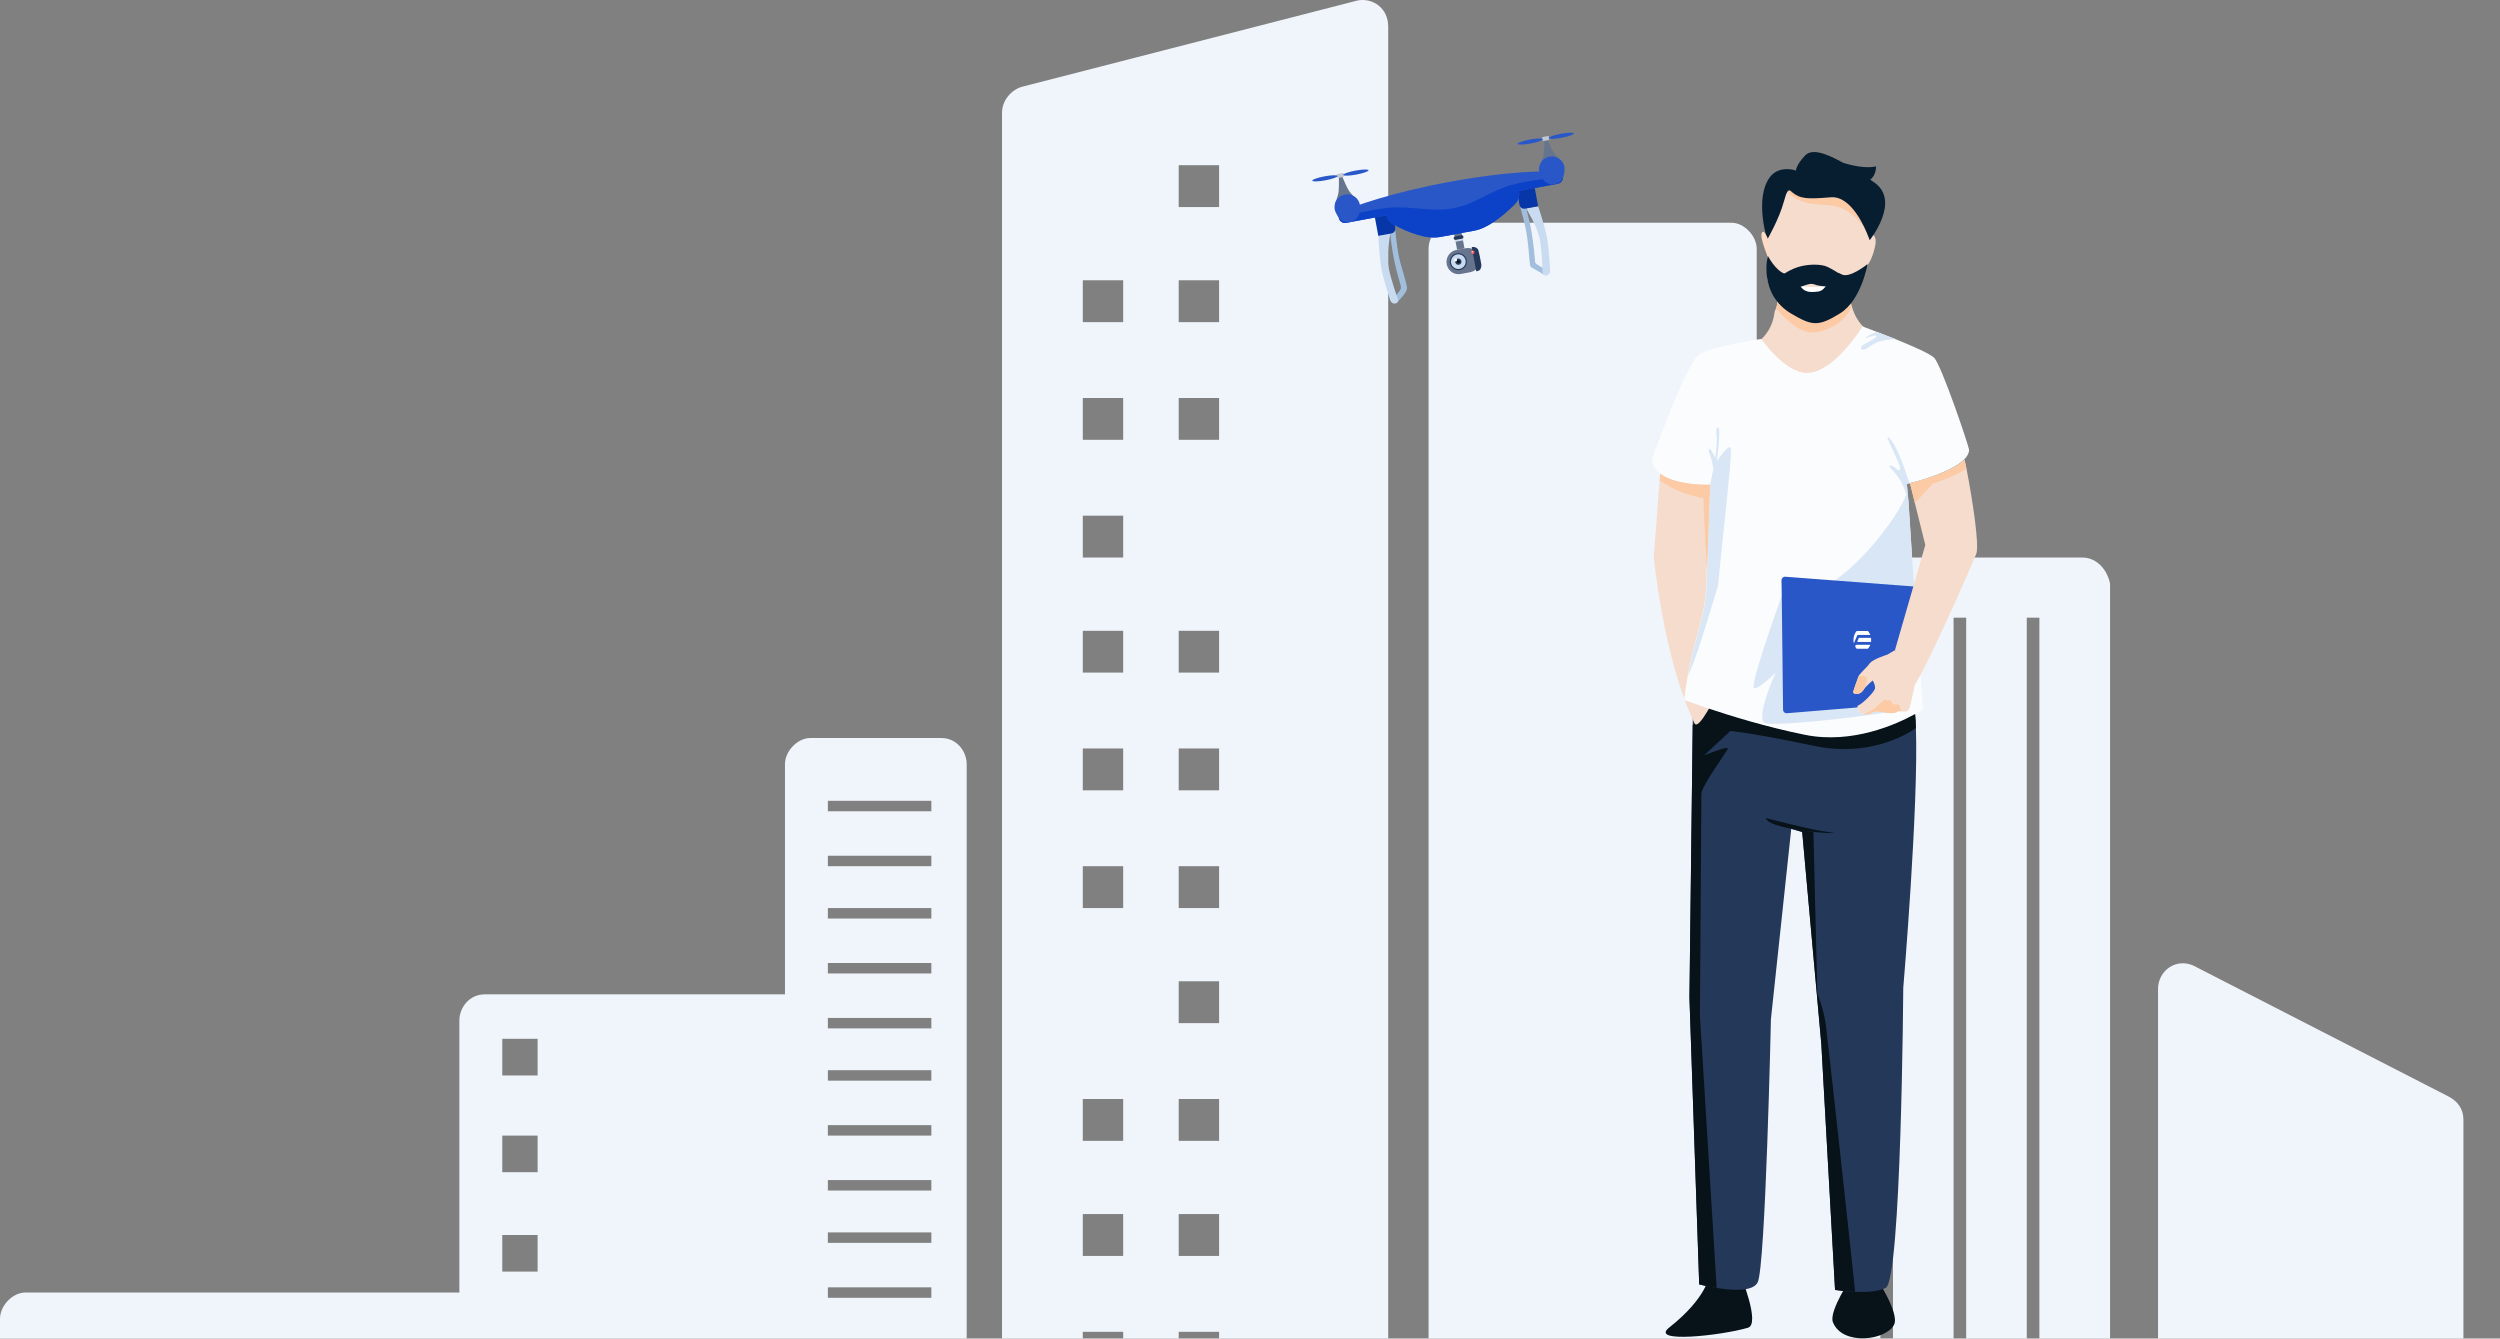 <svg width="1595" height="854" viewBox="0 0 1595 854" fill="none" xmlns="http://www.w3.org/2000/svg">
<rect x="0" y="0" width="1595" height="854" fill="#808080" stroke="none"/>
<g clip-path="url(#clip0)">
<path fill-rule="evenodd" clip-rule="evenodd" d="M652.176 55.325L866.348 0.254C876.01 -1.415 885.672 5.26 885.672 16.942V918.101H639.294V72.013C639.294 63.669 645.735 56.993 652.176 55.325ZM690.824 876.381H716.589V849.68H690.824V876.381ZM690.824 801.284H716.589V774.583H690.824V801.284ZM690.824 727.856H716.589V701.155H690.824V727.856ZM690.824 579.332H716.589V552.631H690.824V579.332ZM690.824 504.235H716.589V477.534H690.824V504.235ZM690.824 429.139H716.589V402.438H690.824V429.139ZM690.824 355.711H716.589V329.01H690.824V355.711ZM690.824 280.614H716.589V253.913H690.824V280.614ZM690.824 205.518H716.589V178.817H690.824V205.518ZM752.016 876.381H777.781V849.68H752.016V876.381ZM752.016 801.284H777.781V774.583H752.016V801.284ZM752.016 727.856H777.781V701.155H752.016V727.856ZM752.016 652.76H777.781V626.059H752.016V652.76ZM752.016 579.332H777.781V552.631H752.016V579.332ZM752.016 504.235H777.781V477.534H752.016V504.235ZM752.016 429.139H777.781V402.438H752.016V429.139ZM752.016 280.614H777.781V253.913H752.016V280.614ZM752.016 205.518H777.781V178.817H752.016V205.518ZM752.016 132.09H777.781V105.389H752.016V132.09Z" fill="#F0F5FB"/>
<path fill-rule="evenodd" clip-rule="evenodd" d="M516.91 470.861H600.647C610.308 470.861 616.75 479.205 616.75 487.549V914.765H0V841.337C0 832.993 8.052 824.649 16.103 824.649H293.077V651.092C293.077 642.748 299.518 634.404 309.18 634.404H500.807V487.549C500.807 479.205 508.859 470.861 516.91 470.861ZM320.452 811.299H342.997V787.935H320.452V811.299ZM320.452 747.884H342.997V724.52H320.452V747.884ZM320.452 686.138H342.997V662.774H320.452V686.138ZM528.183 896.408H594.205V889.733H528.183V896.408ZM528.183 863.032H594.205V856.356H528.183V863.032ZM528.183 827.987H594.205V821.311H528.183V827.987ZM528.183 792.942H594.205V786.266H528.183V792.942ZM528.183 759.565H594.205V752.89H528.183V759.565ZM528.183 724.52H594.205V717.845H528.183V724.52ZM528.183 689.475H594.205V682.8H528.183V689.475ZM528.183 656.099H594.205V649.424H528.183V656.099ZM528.183 621.054H594.205V614.379H528.183V621.054ZM528.183 586.009H594.205V579.334H528.183V586.009ZM528.183 552.632H594.205V545.957H528.183V552.632ZM528.183 517.587H594.205V510.912H528.183V517.587Z" fill="#F0F5FB"/>
<path fill-rule="evenodd" clip-rule="evenodd" d="M1328.51 355.71H1167.48C1159.43 355.71 1151.37 362.385 1151.37 372.398V522.591H1120.78V158.79C1120.78 150.446 1112.73 142.102 1104.67 142.102H927.54C917.878 142.102 911.437 150.446 911.437 158.79V916.431H1346.22V372.398C1344.61 364.054 1338.17 355.71 1328.51 355.71ZM1207.73 893.068H1199.68V394.093H1207.73V893.068ZM1254.43 893.068H1246.38V394.093H1254.43V893.068ZM1301.13 893.068H1293.08V394.093H1301.13V893.068Z" fill="#F0F5FB"/>
<path d="M1571.66 861.36H1814.82C1824.48 861.36 1830.93 868.036 1830.93 878.049V916.431H1376.82V631.064C1376.82 619.383 1388.09 611.039 1399.36 616.045L1562 699.486C1568.44 702.823 1571.66 707.83 1571.66 714.505V861.36Z" fill="#F0F5FB"/>
<path d="M1196.17 157.826C1193.95 167.478 1190.34 170.465 1190.34 170.465C1190.34 170.465 1187.81 180.883 1183.81 187.548C1182.74 189.31 1181.59 190.842 1180.36 191.838C1180.36 191.838 1180.74 193.217 1181.36 195.208C1181.59 195.898 1181.82 196.664 1182.13 197.506C1183.81 202.792 1187.88 208.997 1193.26 211.678C1196.4 213.21 1187.12 231.825 1160.94 243.622C1134.68 255.419 1114.42 222.173 1114.42 222.173C1114.42 222.173 1130 217.5 1132.23 198.962C1132.3 198.119 1132.84 197.506 1133.07 196.817C1133.3 196.204 1133.46 195.668 1133.61 195.055C1133.61 194.979 1133.61 194.902 1133.69 194.825C1134.61 189.999 1131.77 187.625 1129.69 183.871C1128.39 181.649 1127.31 178.892 1127.47 174.755C1127.7 169.776 1127.24 157.979 1127.77 146.259C1127.85 144.114 1128 141.969 1128.16 139.9C1129.16 128.64 1131.38 118.605 1136.53 116.23C1147.81 110.944 1170 107.497 1181.36 122.358C1192.64 137.219 1192.64 149.476 1192.64 149.476C1192.64 149.476 1198.4 148.25 1196.17 157.826Z" fill="#F6DCCD"/>
<path d="M1180.36 191.915C1180.36 191.915 1180.74 193.293 1181.36 195.285C1176.91 207.389 1161.32 213.287 1153.65 211.908C1147.27 210.836 1139.37 203.941 1133.07 196.894C1133.3 196.281 1133.46 195.745 1133.61 195.132C1133.61 195.055 1133.61 194.979 1133.69 194.902C1134.61 190.076 1131.77 187.701 1129.69 183.948C1134.22 190.306 1146.51 206.469 1156.02 205.397C1164.01 204.478 1176.68 194.059 1183.89 187.548C1182.74 189.387 1181.59 190.919 1180.36 191.915Z" fill="#FCCAA5"/>
<path d="M1192.11 151.161C1189.88 145.722 1182.28 131.168 1164.7 130.785C1148.66 130.478 1142.51 124.963 1140.44 122.128C1141.67 120.367 1142.59 121.899 1143.59 122.741C1148.42 126.571 1152.65 127.108 1168 125.805C1180.9 124.733 1189.65 144.65 1192.11 151.161Z" fill="#FCCAA5"/>
<path d="M1143.08 181.076C1146.32 184.964 1156.3 190.603 1170.3 182.048C1164.14 183.02 1150.08 184.187 1143.08 181.076Z" fill="white"/>
<path d="M1192.87 153.229C1192.87 153.229 1192.64 152.463 1192.11 151.238C1189.65 144.726 1180.9 124.733 1168 125.882C1152.65 127.184 1148.43 126.724 1143.59 122.818C1142.59 122.052 1141.67 120.52 1140.44 122.205C1139.75 123.124 1139.06 125.039 1138.14 128.486C1135.22 139.517 1127.47 152.923 1127.47 152.923C1127.47 152.923 1119.18 126.724 1129.08 113.166C1135.14 104.969 1145.82 108.799 1145.82 108.799C1145.82 108.799 1145.82 105.275 1151.73 99.147C1155.72 95.01 1163.7 97.002 1175.83 103.82C1181.82 105.735 1190.11 107.574 1196.94 106.195C1196.94 106.195 1197.1 111.863 1193.18 114.621C1194.03 115.157 1194.79 115.77 1195.64 116.306C1213.06 128.18 1192.87 153.229 1192.87 153.229Z" fill="#071D30"/>
<path d="M1128.39 165.18C1128.39 165.18 1122.55 151.774 1124.01 148.633C1125.47 145.569 1128.01 152.617 1128.01 152.617L1128.39 165.18Z" fill="#FFDBC4"/>
<path d="M1138.98 174.678C1143.05 175.674 1143.67 175.444 1147.27 180.807C1150.88 186.246 1153.11 186.782 1160.02 186.016C1166.93 185.25 1167.85 170.542 1174.68 174.908C1179.75 178.126 1191.49 168.474 1191.49 168.474C1191.49 168.474 1187.65 191.455 1173.91 199.958C1160.09 208.461 1156.18 207.924 1143.2 200.341C1121.48 187.701 1127.85 163.188 1127.85 163.188C1127.85 163.188 1133.07 173.223 1138.98 174.678Z" fill="#071D30"/>
<path d="M1135.76 176.593C1135.76 176.593 1140.21 172.61 1147.12 170.388C1153.65 168.32 1162.01 168.397 1165.85 170.235C1169.69 172.074 1182.43 179.121 1177.06 181.19C1172.45 182.951 1162.09 183.411 1157.41 181.419C1152.72 179.428 1144.82 187.778 1136.91 181.726C1129 175.674 1135.76 176.593 1135.76 176.593Z" fill="#071D30"/>
<path d="M1181.97 813.707C1181.97 813.707 1183.89 821.827 1196.02 813.631C1196.02 813.631 1212.06 837.378 1208.46 845.038C1203.77 855.074 1175.45 858.98 1169.38 843.506C1166.62 836.382 1181.97 813.707 1181.97 813.707Z" fill="#071219"/>
<path d="M1090.47 813.707C1090.47 813.707 1098.3 821.827 1110.5 813.631C1110.5 813.631 1123.32 844.732 1115.18 847.107C1098.22 852.086 1051.93 857.218 1064.98 846.953C1089.39 827.649 1090.47 813.707 1090.47 813.707Z" fill="#071219"/>
<path d="M1214.29 630.165C1214.29 630.165 1213.06 816.772 1203.08 821.674C1198.17 824.126 1190.34 824.509 1183.58 824.202C1176.6 823.896 1170.76 822.977 1170.76 822.977L1162.01 666.168L1149.81 530.81L1142.82 528.818L1129.85 650.235C1129.85 650.235 1126.39 808.269 1121.4 818.15C1118.33 824.202 1105.05 823.36 1095.22 821.674C1088.93 820.678 1084.09 819.376 1084.09 819.376L1077.87 636.599L1079.95 462.556L1080.1 450.069C1080.1 450.069 1213.29 413.299 1220.74 447.541C1221.2 449.763 1221.58 452.597 1221.89 455.968C1222.12 458.496 1222.27 461.33 1222.35 464.471C1224.12 514.033 1214.29 630.165 1214.29 630.165Z" fill="#243859"/>
<path d="M1222.35 464.547C1216.44 468.607 1192.33 483.315 1157.1 475.808C1116.33 467.228 1103.97 466.386 1103.97 466.386L1087.16 481.936C1088.01 481.63 1102.36 475.885 1102.36 477.417C1102.36 479.025 1085.47 501.24 1085.47 506.603C1085.47 511.965 1084.55 648.09 1084.55 648.09L1095.22 821.751C1088.93 820.755 1084.09 819.453 1084.09 819.453L1077.87 636.599L1079.95 462.556L1081.02 461.483L1088.85 451.448C1103.44 456.427 1127.39 463.781 1151.8 468.684C1182.05 474.736 1210.3 461.713 1221.66 455.508L1221.81 455.968C1222.12 458.496 1222.27 461.406 1222.35 464.547Z" fill="#071219"/>
<path d="M1126.7 521.924C1126.7 521.924 1156.56 529.814 1166.85 530.886C1177.21 531.959 1159.48 531.882 1142.74 528.741C1126.01 525.6 1126.7 521.924 1126.7 521.924Z" fill="#071219"/>
<path d="M1183.58 824.202C1176.6 823.896 1170.76 822.976 1170.76 822.976L1162.01 666.168L1149.81 530.81L1142.82 528.818L1156.94 530.733L1159.48 634.071C1159.48 634.071 1163.39 642.958 1164.93 654.295C1166.23 664.407 1180.36 792.871 1183.58 824.202Z" fill="#071219"/>
<path d="M1105.36 294.027L1095.3 442.792C1095.3 442.792 1083.63 466.769 1081.1 461.483C1061.22 419.964 1055.07 355.31 1055.07 355.31L1058.84 306.59L1059.45 299.083L1105.36 294.027Z" fill="#F6DCCD"/>
<path d="M1218.21 308.429C1217.59 308.582 1216.98 308.658 1216.52 308.658L1216.98 313.714L1217.59 320.226L1220.51 365.422L1222.12 387.79L1223.5 406.098L1225.11 428.16V428.467L1226.88 452.52C1226.88 452.52 1224.96 453.823 1221.58 455.661C1210.22 461.943 1181.89 474.889 1151.72 468.837C1127.31 463.934 1103.36 456.504 1088.78 451.601C1079.95 448.614 1074.5 446.545 1074.5 446.545C1074.5 446.545 1075.19 440.417 1076.72 431.608C1077.64 426.475 1078.87 420.423 1080.33 414.218C1082.25 406.405 1089.31 387.484 1088.85 365.805C1088.85 365.805 1088.85 365.422 1088.85 364.809V364.732C1089.16 356.995 1090.85 309.271 1090.85 309.271C1090.85 309.271 1069.05 310.037 1058.99 302.147C1056.07 299.849 1054.15 296.938 1054 292.955C1054 292.955 1075.88 231.135 1084.32 225.926C1092.84 220.717 1123.63 216.274 1123.63 216.274C1123.63 216.274 1138.83 237.953 1152.8 237.953C1157.1 237.953 1161.4 236.115 1165.54 233.357C1165.54 233.357 1165.54 233.357 1165.62 233.357C1177.98 225.007 1188.34 208.307 1188.34 208.307C1188.34 208.307 1191.95 209.61 1197.09 211.601C1200.7 212.98 1205 214.665 1209.45 216.427C1220.05 220.717 1231.1 225.543 1233.87 228.148C1238.63 232.667 1256.28 285.141 1256.28 286.979C1256.28 289.124 1255.05 291.269 1253.06 293.184C1245.15 300.998 1224.88 306.82 1218.28 308.275C1218.44 308.352 1218.36 308.352 1218.21 308.429Z" fill="#FBFCFE"/>
<path d="M1209.61 216.428C1207.92 216.428 1198.94 216.504 1193.26 220.871C1186.96 225.697 1185.81 221.637 1189.11 219.798C1189.53 219.567 1189.99 219.316 1190.47 219.052C1193.83 217.211 1198.34 214.742 1196.86 214.206C1196.03 213.847 1193.77 214.567 1192.1 215.103C1190.55 215.597 1189.5 215.933 1190.49 215.125C1191.95 213.976 1195.41 212.444 1197.25 211.678C1200.78 212.98 1205.16 214.666 1209.61 216.428Z" fill="#D9E6F5"/>
<path d="M1096.15 373.389C1086.86 405.026 1080.72 423.181 1076.88 431.531C1077.8 426.399 1079.03 420.347 1080.49 414.142C1080.84 412.685 1081.38 410.841 1082.01 408.665C1084.78 399.174 1089.38 383.364 1089.01 365.728L1091.08 309.195C1091.08 309.195 1092.09 304.862 1093.12 299.227C1092.45 294.359 1091.44 291.564 1090.79 289.751C1090.24 288.218 1089.94 287.387 1090.31 286.597C1090.9 285.332 1092.82 288.917 1094.3 292.071C1095.14 286.328 1095.65 280.505 1095.07 277.021C1095.07 277.021 1094.46 271.506 1096.3 272.961C1098.14 274.417 1095.3 294.18 1095.3 294.18C1095.3 294.18 1101.44 284.988 1103.9 285.218C1105.31 285.318 1102.86 308.387 1100.13 333.978C1098.7 347.405 1097.2 361.526 1096.15 373.389Z" fill="#D9E6F5"/>
<path d="M1217.67 320.149L1216.59 308.582C1217.05 308.582 1217.59 308.505 1218.21 308.352C1218.21 308.352 1211.53 285.907 1205.77 279.855C1202.59 276.514 1204.89 281.394 1207.58 287.119C1209.77 291.761 1212.22 296.959 1212.22 298.777C1212.22 300.985 1211.11 300.088 1209.66 298.922C1208.44 297.944 1207 296.777 1205.77 297.091C1204.98 297.294 1205.68 298.062 1207.05 299.569C1209.51 302.268 1214.14 307.34 1216.22 315.787C1213.64 321.835 1208.17 331.684 1196.56 345.658C1175.45 371.014 1160.02 376.223 1160.02 376.223L1136.76 380.13C1131.08 395.91 1115.95 439.192 1119.18 439.192C1122.63 439.192 1132.23 429.769 1132.84 429.156C1132.15 430.688 1119.75 458.343 1126.12 461.253C1130.95 463.475 1177.75 458.649 1202.7 454.665C1202.57 454.646 1202.43 454.627 1202.3 454.608C1201.34 454.473 1200.33 454.331 1199.32 454.129C1196.55 453.594 1195.39 454.15 1194.1 454.768C1193.18 455.211 1192.19 455.687 1190.49 455.815C1189.96 455.815 1189.42 455.738 1188.88 455.585C1186.73 454.895 1185.12 452.75 1184.97 451.295L1183.12 451.448L1225.19 428.161L1223.58 406.099L1222.2 387.79L1220.59 365.422L1217.67 320.226L1217.67 320.209C1217.67 320.189 1217.67 320.169 1217.67 320.149Z" fill="#D9E6F5"/>
<path d="M1234.94 388.02C1234.94 400.583 1220.51 425.02 1211.45 439.115C1208.46 443.788 1206 447.312 1204.93 448.92C1204.54 449.457 1203.93 449.84 1203.24 449.84L1139.98 455.049C1138.68 455.125 1137.6 454.129 1137.6 452.827L1136.76 380.207L1136.6 370.248C1136.6 368.869 1137.68 367.874 1139.06 367.95L1226.57 374.615C1227.19 374.691 1227.73 374.921 1228.11 375.457C1230.03 377.602 1234.94 373.006 1234.94 388.02Z" fill="#2957C8"/>
<path d="M1184.89 409.546H1193.72C1193.79 409.163 1193.79 408.704 1193.79 408.244C1193.79 407.784 1193.79 407.401 1193.72 406.942H1185.96L1184.89 409.546ZM1183.58 412.457C1183.89 412.993 1184.2 413.53 1184.58 413.913H1191.72C1192.34 413.223 1192.87 412.381 1193.26 411.385H1184.04L1183.58 412.457Z" fill="white"/>
<path d="M1193.26 405.103C1192.87 404.107 1192.41 403.265 1191.72 402.575H1184.58C1183.28 403.954 1182.51 406.099 1182.51 408.244C1182.51 409.01 1182.59 409.699 1182.74 410.465L1185.04 405.103H1193.26Z" fill="white"/>
<path d="M1260.89 353.319C1259.51 357.072 1230.1 424.484 1221.28 437.506L1208.99 414.755L1228.34 347.726L1221.66 320.839L1218.59 308.276C1225.19 306.82 1245.46 301.075 1253.37 293.185C1253.75 294.946 1254.13 296.785 1254.59 298.853C1258.28 317.774 1262.96 347.803 1260.89 353.319Z" fill="#F6DCCD"/>
<path d="M1223.96 428.697L1222.27 433.753C1222.27 433.753 1219.43 448.461 1218.05 452.138C1217.13 454.512 1214.98 454.053 1213.06 453.823C1211.99 453.67 1211.07 453.593 1210.38 454.129C1209.07 455.202 1206.15 455.125 1202.7 454.666C1201.62 454.512 1200.47 454.359 1199.32 454.129C1194.48 453.287 1194.48 455.508 1190.57 455.815C1190.03 455.815 1189.42 455.815 1188.96 455.585C1186.81 454.895 1185.2 452.751 1185.04 451.295C1184.97 450.606 1185.2 450.069 1185.81 449.916C1188.11 449.074 1196.02 441.413 1196.25 439.192C1196.56 436.97 1194.79 434.136 1194.79 434.136C1194.79 434.136 1191.03 437.123 1188.96 440.034C1188.73 440.417 1188.57 440.571 1188.57 440.571C1186.58 443.635 1182.66 442.869 1182.36 441.949C1182.05 441.107 1185.2 433.217 1185.73 431.531C1186.27 429.846 1190.8 426.169 1192.8 423.335C1194.79 420.5 1204.08 417.666 1204.08 417.666L1208.92 414.832L1223.96 428.697Z" fill="#F6DCCD"/>
<path d="M1191.11 433.906C1190.8 436.817 1189.65 438.962 1189.03 439.958C1188.8 440.341 1188.65 440.494 1188.65 440.494C1186.65 443.558 1182.74 442.792 1182.43 441.873C1182.12 441.03 1185.27 433.14 1185.81 431.455C1185.73 431.455 1191.49 429.846 1191.11 433.906Z" fill="#FCCAA5"/>
<path d="M1213.06 453.823C1211.99 453.67 1211.07 453.593 1210.37 454.129C1208.69 455.508 1204.16 454.972 1199.32 454.129C1194.48 453.287 1194.48 455.508 1190.57 455.815C1190.03 455.815 1189.42 455.815 1188.96 455.585C1190.57 455.202 1194.18 453.899 1198.63 449.61C1204.77 443.711 1201.85 447.618 1204.77 446.775C1207.61 445.933 1205.38 449.993 1209.84 449.456C1212.75 448.997 1212.06 452.138 1213.06 453.823Z" fill="#FCCAA5"/>
<path d="M1254.52 298.93C1246.84 304.292 1233.17 308.505 1233.17 308.505L1221.66 320.839L1218.59 308.276C1225.19 306.82 1245.46 301.075 1253.36 293.185C1253.67 295.023 1254.06 296.862 1254.52 298.93Z" fill="#FCCAA5"/>
<path d="M1091.08 309.271C1091.08 309.271 1089.31 356.996 1089.08 364.733C1088.24 348.722 1086.78 321.834 1086.78 317.774C1086.78 317.774 1074.27 316.089 1064.21 309.808C1062.29 308.582 1060.45 307.586 1058.84 306.667L1059.22 302.147C1069.28 310.037 1091.08 309.271 1091.08 309.271Z" fill="#FCCAA5"/>
<g clip-path="url(#clip1)">
<path d="M985.512 175.549L987.121 172.708L980.685 168.715C980.685 168.715 980.102 168.314 979.464 167.619C979.333 165.813 978.336 154.403 976.95 146.93C975.517 138.653 971.771 126.126 971.771 126.126L968.184 125.978C968.184 125.978 972.174 139.273 973.706 147.532C974.775 153.299 975.398 160.865 975.752 165.174C975.893 166.89 975.992 168.09 976.06 168.454C976.242 169.437 976.442 170.518 977.302 170.766L977.866 171.068L979.112 171.752L981.272 172.979L985.512 175.549Z" fill="#A1BEDD"/>
<path d="M894.964 172.913C893.957 169.54 892.95 166.167 892.312 162.726C891.094 156.159 890.422 149.409 889.772 142.87C889.701 142.164 889.631 141.46 889.561 140.759C889.342 140.839 889.101 140.915 888.852 140.994C887.795 141.327 886.589 141.708 886.338 142.577C886.002 143.984 886.406 146.132 886.742 147.921C886.864 148.567 886.977 149.167 887.043 149.668C887.765 156.856 888.882 163.972 890.587 170.979C891.386 174.187 892.301 177.475 893.197 180.665C893.258 180.876 893.317 181.076 893.373 181.265C893.858 182.897 894.131 183.814 893.071 185.469C892.581 186.181 892.006 186.851 891.43 187.523C890.687 188.389 889.942 189.258 889.376 190.222C889.112 190.677 888.975 190.744 888.948 190.843C888.927 190.917 888.969 191.008 889.066 191.296C889.27 191.665 889.995 192.164 890.6 192.579C890.902 192.787 891.174 192.974 891.335 193.113C891.792 192.509 892.434 191.799 893.134 191.023C895.316 188.607 898.071 185.556 897.615 183.101C896.977 179.659 895.97 176.286 894.964 172.913Z" fill="#A1BEDD"/>
<path d="M887.032 149.06L879.362 150.482C879.362 150.482 879.926 163.395 881.341 171.574C882.934 179.619 886.983 191.581 886.983 191.581C886.983 191.581 887.85 194.065 890.21 193.627C892.472 193.208 891.801 190.688 891.801 190.688C891.801 190.688 887.457 178.78 885.962 170.718C884.351 162.575 887.032 149.06 887.032 149.06Z" fill="#C9DBF0"/>
<path d="M973.655 132.998L981.324 131.576C981.324 131.576 985.526 143.815 987.039 151.976C988.436 160.057 988.945 172.675 988.945 172.675C988.945 172.675 989.026 175.305 986.666 175.742C984.404 176.161 984.127 173.569 984.127 173.569C984.127 173.569 983.913 160.895 982.418 152.833C981.003 144.654 973.655 132.998 973.655 132.998Z" fill="#C9DBF0"/>
<path d="M877.065 138.093C876.755 136.421 877.877 134.79 879.548 134.48L884.858 133.495C886.529 133.185 888.161 134.306 888.471 135.978L890.203 145.319C890.513 146.99 889.391 148.622 887.72 148.932L879.362 150.482L877.065 138.093Z" fill="#0736A8"/>
<path d="M979.027 119.187C978.717 117.515 977.085 116.394 975.414 116.704L970.104 117.689C968.433 117.999 967.312 119.63 967.622 121.302L969.354 130.643C969.663 132.314 971.295 133.435 972.967 133.125L981.324 131.576L979.027 119.187Z" fill="#0736A8"/>
<path d="M922.984 168.531C922.2 164.303 925.003 160.224 929.231 159.44L935.131 158.346C939.359 157.562 943.438 160.365 944.222 164.593C945.006 168.821 942.203 172.901 937.975 173.685L932.075 174.779C927.866 175.661 923.786 172.858 922.984 168.531Z" fill="#66758D"/>
<path d="M927.729 149.141L932.448 148.266L934.344 158.492L929.625 159.367L927.729 149.141Z" fill="#66758D"/>
<path d="M933.516 151.831L928.01 152.852L928.283 154.327L933.789 153.306L933.516 151.831Z" fill="#C9DBF0"/>
<path d="M928.352 150.856L932.383 150.109C932.973 150 933.556 150.4 933.665 150.99C933.774 151.58 933.374 152.163 932.784 152.272L928.753 153.02C928.163 153.129 927.58 152.729 927.471 152.139C927.361 151.549 927.762 150.966 928.352 150.856Z" fill="#243859"/>
<path d="M931.131 170.784C933.249 170.391 934.647 168.356 934.255 166.238C933.862 164.12 931.827 162.722 929.709 163.114C927.591 163.507 926.193 165.542 926.586 167.66C926.978 169.778 929.013 171.176 931.131 170.784Z" stroke="#243859" stroke-width="3.055"/>
<path d="M931.277 171.57C933.829 171.097 935.515 168.644 935.041 166.092C934.568 163.54 932.116 161.855 929.563 162.328C927.011 162.801 925.326 165.254 925.799 167.806C926.272 170.358 928.725 172.044 931.277 171.57Z" fill="#C9DBF0"/>
<path d="M930.694 168.424C931.508 168.273 932.046 167.49 931.895 166.676C931.744 165.861 930.961 165.323 930.147 165.474C929.332 165.625 928.794 166.408 928.945 167.223C929.096 168.037 929.879 168.575 930.694 168.424Z" fill="#071219" stroke="#243859" stroke-width="1.018"/>
<path d="M928.854 166.731C929.343 166.64 929.666 166.171 929.575 165.682C929.484 165.193 929.015 164.871 928.526 164.961C928.037 165.052 927.715 165.521 927.805 166.01C927.896 166.499 928.365 166.822 928.854 166.731Z" fill="white"/>
<path d="M939.064 157.617C939.064 157.617 940.637 157.325 941.784 158.028C942.483 158.508 942.95 158.829 943.212 159.695C943.719 161.33 944.904 167.722 945.068 168.606C945.214 169.393 945.108 169.921 944.861 170.781C944.613 171.64 944.391 172.088 943.659 172.529C943.026 172.952 941.828 173.072 941.828 173.072L938.965 157.635L939.064 157.617Z" fill="#243859"/>
<path d="M939.884 162.042C940.481 161.931 940.876 161.357 940.765 160.759C940.654 160.162 940.08 159.768 939.483 159.878C938.886 159.989 938.491 160.563 938.602 161.161C938.713 161.758 939.287 162.152 939.884 162.042Z" fill="#FF5A5F"/>
<path d="M939.389 161.015C939.606 160.974 939.749 160.766 939.709 160.548C939.669 160.331 939.46 160.188 939.243 160.228C939.025 160.268 938.882 160.477 938.922 160.694C938.963 160.912 939.171 161.055 939.389 161.015Z" fill="white"/>
<path d="M985.266 89.756L987.429 89.355C987.429 89.355 989.477 94.366 991.106 97.115C992.734 99.864 996.377 103.053 996.377 103.053L982.415 105.642C982.415 105.642 984.457 101.297 984.813 98.282C985.366 95.23 985.266 89.756 985.266 89.756Z" fill="#66758D"/>
<path d="M987.17 86.861L984.614 87.335C983.925 87.462 983.445 88.162 983.572 88.85C983.7 89.538 984.399 90.019 985.088 89.891L987.644 89.417C988.332 89.289 988.813 88.59 988.685 87.902C988.558 87.214 987.957 86.715 987.17 86.861Z" fill="#C2C8D2"/>
<path d="M854.214 113.039L856.378 112.638C856.378 112.638 858.48 117.944 860.145 120.889C861.81 123.835 865.507 127.32 865.507 127.32L851.742 129.872C851.742 129.872 853.729 125.232 854.049 122.02C854.369 118.808 854.214 113.039 854.214 113.039Z" fill="#66758D"/>
<path d="M852.674 112.409C852.546 111.721 852.928 111.04 853.715 110.894L856.271 110.42C856.96 110.292 857.659 110.773 857.787 111.461C857.914 112.15 857.434 112.849 856.745 112.977L854.189 113.451C853.402 113.596 852.801 113.098 852.674 112.409Z" fill="#C2C8D2"/>
<path d="M856.401 134.703C854.704 135.425 853.798 137.119 854.144 138.987C854.545 141.15 856.643 142.592 858.806 142.19L884.665 137.396C885.103 139.755 886.524 141.933 889.23 143.363C898.711 148.42 910.103 152.816 918.952 151.176L940.977 147.092C949.415 145.426 958.798 137.889 966.535 130.25C969.102 127.638 969.753 124.568 968.947 121.87L993.922 117.239C996.085 116.838 997.526 114.74 997.125 112.577C996.797 110.807 995.326 109.452 993.581 109.369C985.7 109.101 962.4 109.048 924.84 116.013C887.754 122.788 864.154 131.537 856.401 134.703Z" fill="#2957C8"/>
<path d="M997.118 113.086C995.92 113.207 977.212 114.336 963.979 118.112C957.697 119.887 952.403 122.598 947.188 125.192C940.867 128.398 934.724 131.47 926.956 132.91C919.189 134.35 912.04 133.642 904.811 133.05C898.816 132.534 892.804 131.92 886.303 132.515C872.614 133.833 855.109 138.706 854.162 139.085C854.716 141.525 856.84 142.555 858.806 142.19L884.665 137.396C885.103 139.755 886.524 141.933 889.23 143.363C898.711 148.42 910.103 152.816 918.952 151.176L940.977 147.092C949.415 145.425 958.798 137.888 966.535 130.25C969.102 127.638 969.753 124.568 968.947 121.87L993.922 117.239C995.772 116.794 997.17 115.009 997.118 113.086Z" fill="#0B42C8"/>
<path d="M853.362 112.282C853.493 112.988 849.989 114.229 845.537 115.055C841.084 115.881 837.368 115.978 837.237 115.272C837.106 114.566 840.61 113.324 845.063 112.498C849.515 111.673 853.231 111.576 853.362 112.282Z" fill="#2957C8"/>
<path d="M865.3 111.39C869.753 110.565 873.256 109.323 873.125 108.617C872.994 107.911 869.279 108.008 864.826 108.834C860.373 109.66 856.869 110.901 857 111.607C857.131 112.313 860.847 112.216 865.3 111.39Z" fill="#2957C8"/>
<path d="M984.377 88.802C984.508 89.508 981.005 90.75 976.552 91.576C972.099 92.401 968.383 92.498 968.252 91.792C968.121 91.086 971.625 89.845 976.078 89.019C980.531 88.193 984.246 88.096 984.377 88.802Z" fill="#2957C8"/>
<path d="M1004.14 85.138C1004.27 85.844 1000.77 87.085 996.315 87.911C991.862 88.737 988.146 88.834 988.015 88.128C987.884 87.422 991.388 86.18 995.841 85.355C1000.29 84.529 1004.01 84.432 1004.14 85.138Z" fill="#2957C8"/>
<path d="M852.344 135.863C849.823 131.041 852.691 125.119 858.099 124.116C863.507 123.114 868.308 127.614 867.683 133.018L867.377 135.211C866.959 138.441 864.607 141.115 861.363 141.716C858.118 142.318 854.884 140.782 853.415 137.8L852.344 135.863Z" fill="#2957C8"/>
<path d="M988.575 99.923C983.167 100.926 980.299 106.848 982.82 111.669L983.891 113.607C985.36 116.589 988.594 118.125 991.839 117.523C995.083 116.922 997.435 114.248 997.853 111.018L998.159 108.825C998.784 103.421 993.983 98.921 988.575 99.923Z" fill="#2957C8"/>
</g>
</g>
<defs>
<clipPath id="clip0">
<rect width="1595" height="854" fill="white"/>
</clipPath>
<clipPath id="clip1">
<rect width="170" height="88" fill="white" transform="translate(837 113.993) rotate(-10.505)"/>
</clipPath>
</defs>
</svg>
